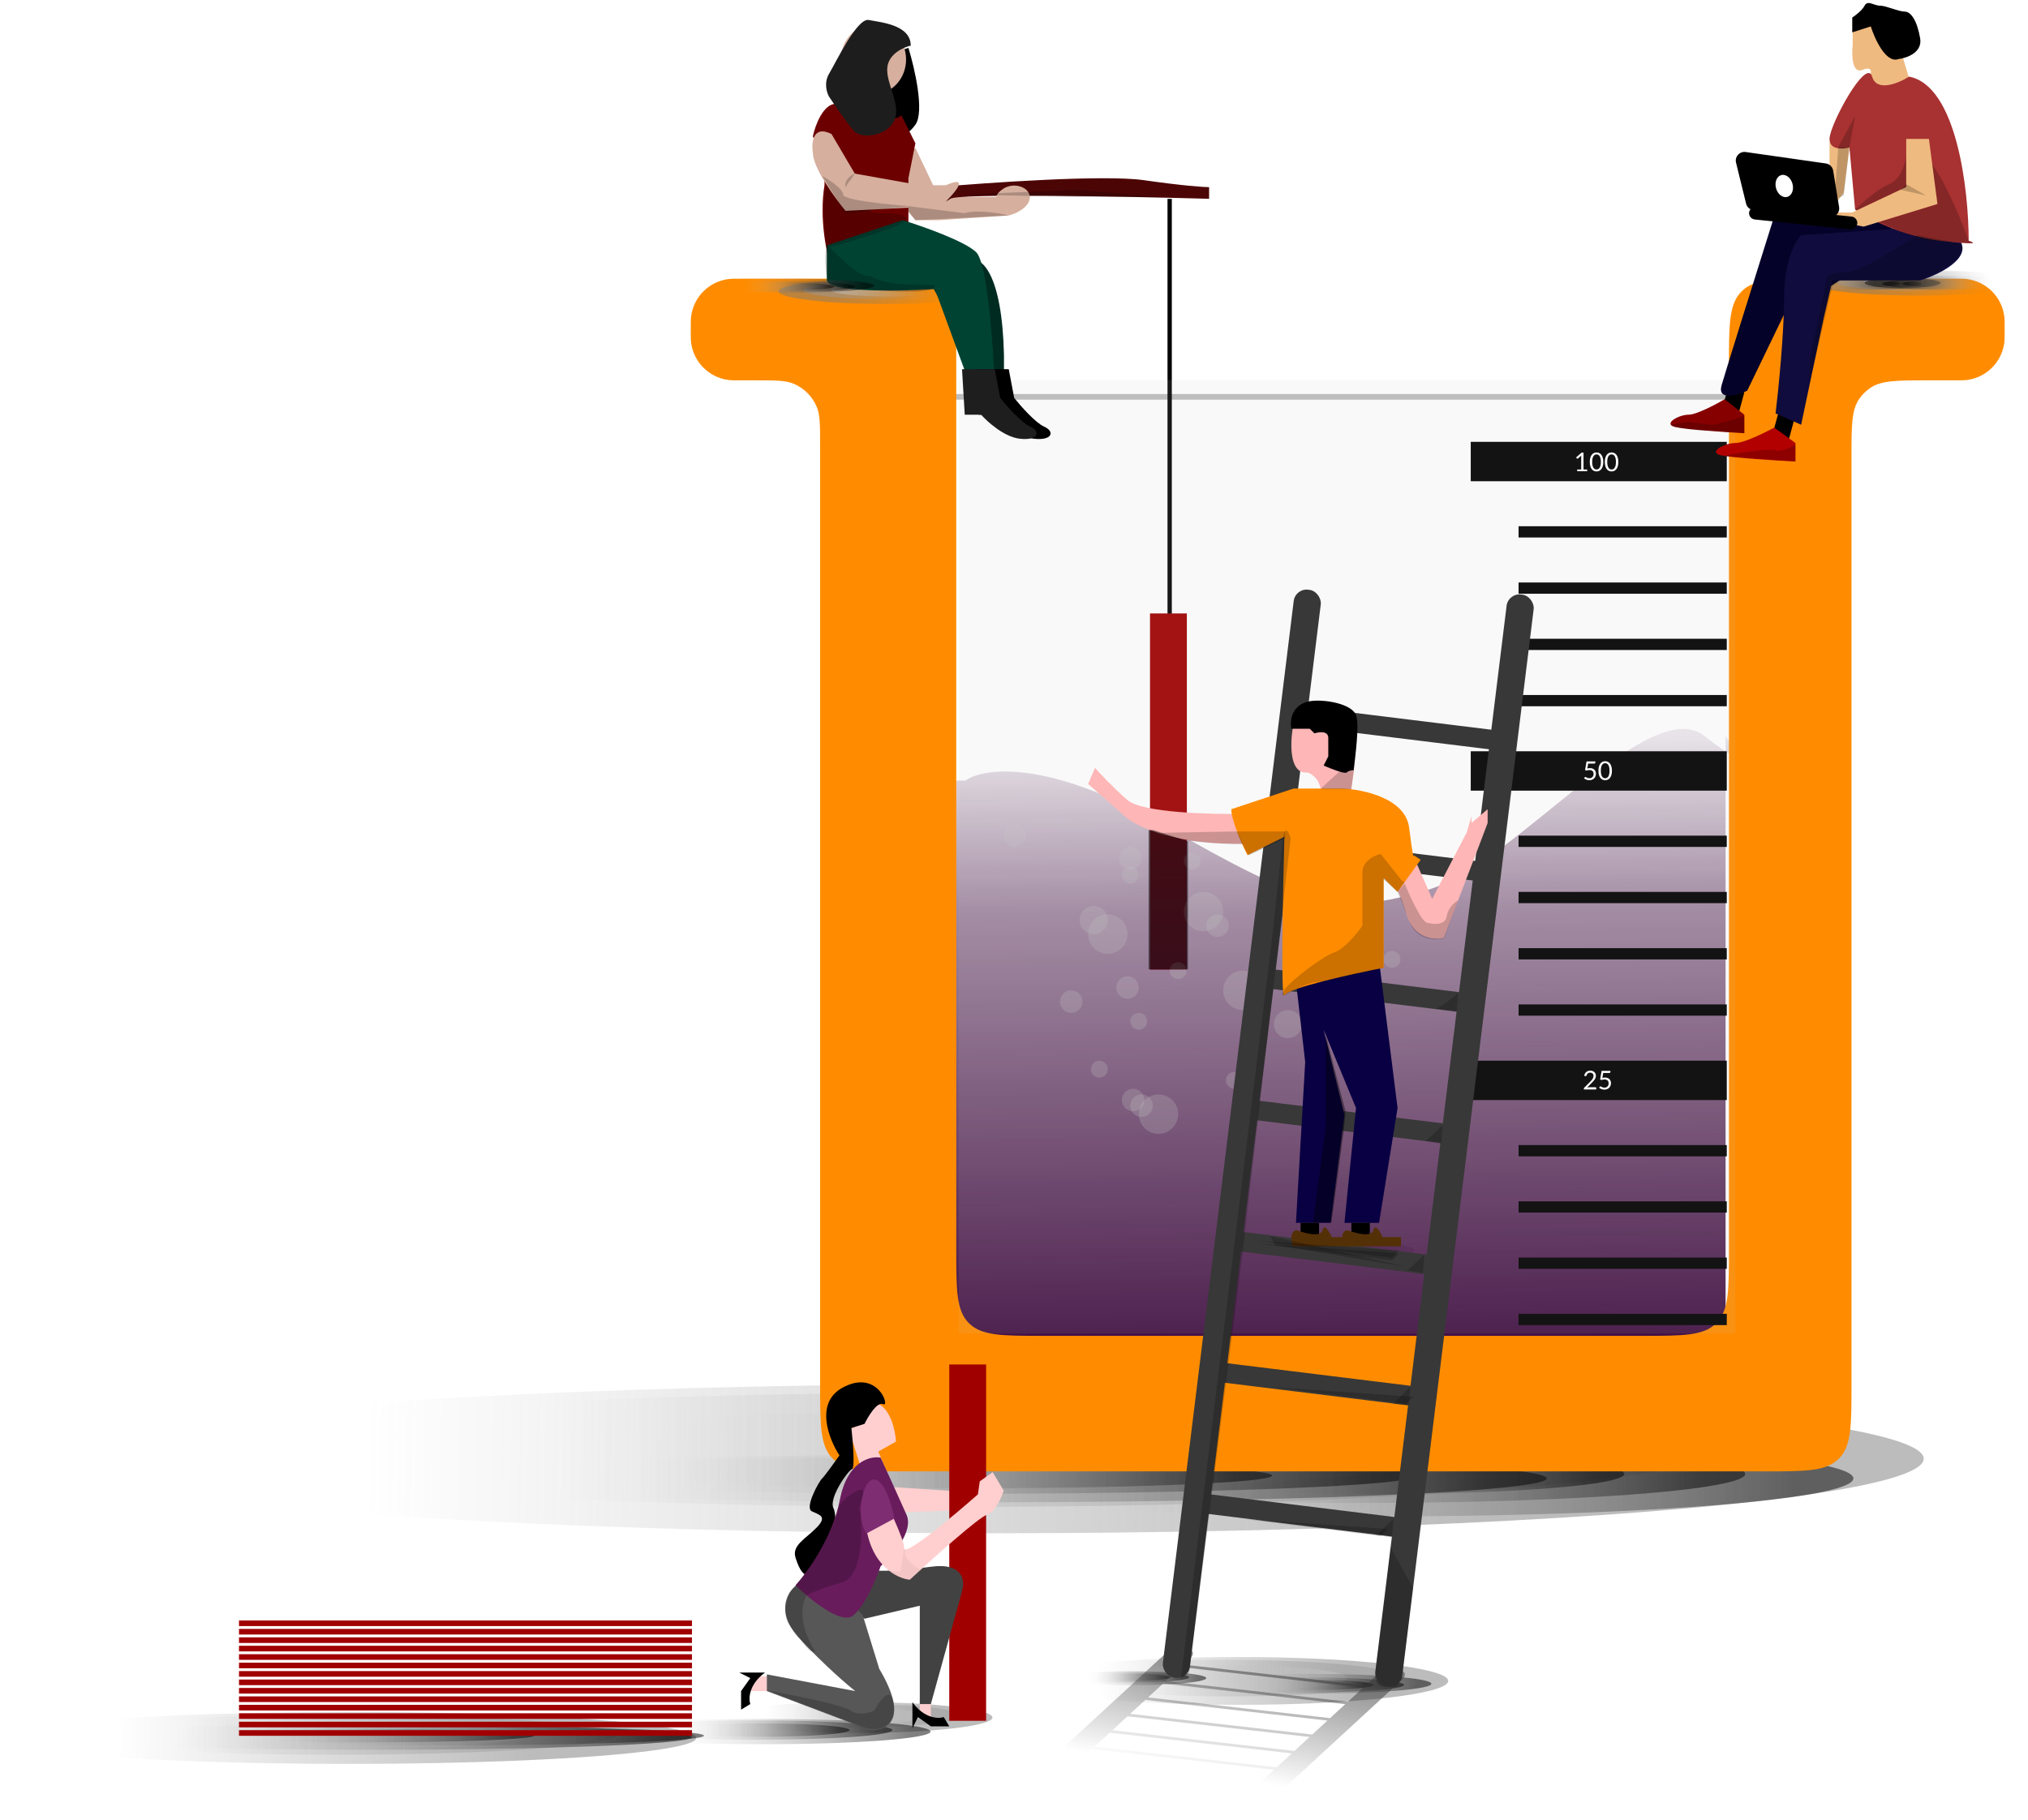 <svg width="938" height="842" viewBox="0 0 938 842" fill="none" xmlns="http://www.w3.org/2000/svg">
<rect width="1" height="97" transform="translate(540 92) scale(2)" fill="#060606"/>
<g filter="url(#filter0_b)">
<ellipse cx="48.474" cy="5.53" rx="48.474" ry="5.53" transform="translate(475.95 766.552) scale(2)" fill="url(#paint0_linear)" fill-opacity="0.5"/>
</g>
<ellipse cx="39.365" cy="4.229" rx="39.365" ry="4.229" transform="translate(490.265 767.853) scale(2)" fill="url(#paint1_linear)" fill-opacity="0.5"/>
<ellipse cx="25.701" cy="2.928" rx="25.701" ry="2.928" transform="translate(520.195 770.455) scale(2)" fill="url(#paint2_linear)" fill-opacity="0.5"/>
<g filter="url(#filter1_b)">
<ellipse cx="19.845" cy="2.277" rx="19.845" ry="2.277" transform="translate(574.851 583.072) scale(2 -2)" fill="url(#paint3_linear)" fill-opacity="0.5"/>
</g>
<ellipse cx="16.116" cy="1.741" rx="16.116" ry="1.741" transform="translate(580.711 582.536) scale(2 -2)" fill="url(#paint4_linear)" fill-opacity="0.5"/>
<ellipse cx="10.522" cy="1.206" rx="10.522" ry="1.206" transform="translate(592.964 581.465) scale(2 -2)" fill="url(#paint5_linear)" fill-opacity="0.5"/>
<g filter="url(#filter2_b)">
<ellipse cx="31.557" cy="3.579" rx="31.557" ry="3.579" transform="translate(332.806 787.372) scale(2)" fill="url(#paint6_linear)" fill-opacity="0.5"/>
</g>
<ellipse cx="25.627" cy="2.736" rx="25.627" ry="2.736" transform="translate(342.125 788.214) scale(2)" fill="url(#paint7_linear)" fill-opacity="0.5"/>
<ellipse cx="16.732" cy="1.895" rx="16.732" ry="1.895" transform="translate(361.609 789.898) scale(2)" fill="url(#paint8_linear)" fill-opacity="0.5"/>
<g filter="url(#filter3_b)">
<ellipse cx="215.693" cy="17.242" rx="215.693" ry="17.242" transform="translate(26.996 640.328) scale(2)" fill="url(#paint9_linear)" fill-opacity="0.5"/>
</g>
<ellipse cx="175.16" cy="13.185" rx="175.16" ry="13.185" transform="translate(90.691 644.385) scale(2)" fill="url(#paint10_linear)" fill-opacity="0.5"/>
<ellipse cx="114.361" cy="9.128" rx="114.361" ry="9.128" transform="translate(223.87 652.499) scale(2)" fill="url(#paint11_linear)" fill-opacity="0.5"/>
<g filter="url(#filter4_b)">
<ellipse cx="109.636" cy="8.784" rx="109.636" ry="8.784" transform="translate(418.693 666.354) scale(2)" fill="url(#paint12_linear)" fill-opacity="0.5"/>
</g>
<ellipse cx="89.033" cy="6.717" rx="89.033" ry="6.717" transform="translate(451.068 668.42) scale(2)" fill="url(#paint13_linear)" fill-opacity="0.5"/>
<ellipse cx="58.129" cy="4.65" rx="58.129" ry="4.65" transform="translate(518.763 672.554) scale(2)" fill="url(#paint14_linear)" fill-opacity="0.5"/>
<g filter="url(#filter5_b)">
<ellipse cx="38.714" cy="2.928" rx="38.714" ry="2.928" transform="translate(275.548 795.18) scale(2)" fill="url(#paint15_linear)" fill-opacity="0.5"/>
</g>
<ellipse cx="31.439" cy="2.239" rx="31.439" ry="2.239" transform="translate(286.98 795.869) scale(2)" fill="url(#paint16_linear)" fill-opacity="0.5"/>
<ellipse cx="20.526" cy="1.55" rx="20.526" ry="1.55" transform="translate(310.884 797.246) scale(2)" fill="url(#paint17_linear)" fill-opacity="0.5"/>
<g filter="url(#filter6_b)">
<ellipse cx="131.433" cy="5.53" rx="131.433" ry="5.53" transform="translate(189.661 672.86) scale(2)" fill="url(#paint18_linear)" fill-opacity="0.5"/>
</g>
<ellipse cx="106.734" cy="4.229" rx="106.734" ry="4.229" transform="translate(228.473 674.161) scale(2)" fill="url(#paint19_linear)" fill-opacity="0.5"/>
<ellipse cx="69.686" cy="2.928" rx="69.686" ry="2.928" transform="translate(309.626 676.764) scale(2)" fill="url(#paint20_linear)" fill-opacity="0.5"/>
<g filter="url(#filter7_b)">
<ellipse cx="17.242" cy="1.627" rx="17.242" ry="1.627" transform="translate(488.964 773.058) scale(2)" fill="url(#paint21_linear)" fill-opacity="0.5"/>
</g>
<ellipse cx="14.002" cy="1.244" rx="14.002" ry="1.244" transform="translate(494.055 773.441) scale(2)" fill="url(#paint22_linear)" fill-opacity="0.5"/>
<ellipse cx="9.142" cy="0.861" rx="9.142" ry="0.861" transform="translate(504.702 774.206) scale(2)" fill="url(#paint23_linear)" fill-opacity="0.5"/>
<g filter="url(#filter8_b)">
<ellipse cx="27.653" cy="2.277" rx="27.653" ry="2.277" transform="translate(551.427 783.468) scale(2 -2)" fill="url(#paint24_linear)" fill-opacity="0.5"/>
</g>
<ellipse cx="22.456" cy="1.741" rx="22.456" ry="1.741" transform="translate(559.593 782.932) scale(2 -2)" fill="url(#paint25_linear)" fill-opacity="0.5"/>
<ellipse cx="14.662" cy="1.206" rx="14.662" ry="1.206" transform="translate(576.667 781.861) scale(2 -2)" fill="url(#paint26_linear)" fill-opacity="0.5"/>
<rect width="8.521" height="82.415" transform="translate(531.907 283.779) scale(2)" fill="#A00000"/>
<rect width="178.931" height="1.301" transform="translate(440.815 182.28) scale(2)" fill="black" fill-opacity="0.26"/>
<path d="M3.406 11.926C7.494 8.967 22.346 6.873 49.053 22.168C82.437 41.288 89.931 43.337 110.37 37.191C130.809 31.045 161.467 -8.56 174.411 1.683C176.504 3.339 178.057 4.465 179.181 5.18V1.683C181.355 4.407 183.616 8.001 179.181 5.18V143.032H0V11.926H3.406Z" transform="translate(439.761 337.244) scale(2)" fill="url(#paint27_linear)"/>
<g filter="url(#filter9_d)">
<path d="M20 29.913H237.402C242.02 29.913 244.33 29.913 246.154 29.165C248.629 28.15 250.594 26.184 251.61 23.709C252.358 21.885 252.358 19.576 252.358 14.957V11.756C252.358 10.125 252.358 9.309 252.453 8.625C253.068 4.194 256.552 0.71 260.984 0.095C261.668 0 262.483 0 264.114 0C265.745 0 266.56 0 267.245 0.095C271.676 0.71 275.16 4.194 275.775 8.625C275.87 9.309 275.87 10.125 275.87 11.756V41.401C275.87 50.829 275.87 55.543 272.941 58.472C270.012 61.401 265.298 61.401 255.87 61.401H252.358H51.349C41.921 61.401 37.207 61.401 34.278 64.33C31.349 67.259 31.349 71.973 31.349 81.401V220.095C31.349 229.523 31.349 234.237 34.278 237.166C37.207 240.095 41.921 240.095 51.349 240.095H255.87C265.298 240.095 270.012 240.095 272.941 243.024C275.87 245.952 275.87 250.667 275.87 260.095V292.102C275.87 293.733 275.87 294.548 275.775 295.232C275.16 299.664 271.676 303.147 267.245 303.763C266.56 303.857 265.745 303.857 264.114 303.857C262.483 303.857 261.668 303.857 260.984 303.763C256.552 303.147 253.068 299.664 252.453 295.232C252.358 294.548 252.358 293.733 252.358 292.102V286.146C252.358 278.921 252.358 275.309 250.579 272.74C249.895 271.753 249.039 270.896 248.052 270.213C245.483 268.434 241.871 268.434 234.646 268.434H20C10.572 268.434 5.858 268.434 2.929 265.505C0 262.576 0 257.862 0 248.434V49.913C0 40.485 0 35.771 2.929 32.842C5.858 29.913 10.572 29.913 20 29.913Z" transform="translate(318.491 680.668) scale(2) rotate(-90)" fill="#FF8C00"/>
</g>
<rect width="48.149" height="2.603" transform="translate(702.379 529.72) scale(2)" fill="black"/>
<rect width="48.149" height="2.603" transform="translate(702.379 555.745) scale(2)" fill="black"/>
<rect width="48.149" height="2.603" transform="translate(702.379 581.771) scale(2)" fill="black"/>
<rect width="48.149" height="2.603" transform="translate(702.379 607.796) scale(2)" fill="black"/>
<rect width="48.149" height="2.603" transform="translate(702.379 243.44) scale(2)" fill="black"/>
<rect width="48.149" height="2.603" transform="translate(702.379 269.465) scale(2)" fill="black"/>
<rect width="48.149" height="2.603" transform="translate(702.379 295.491) scale(2)" fill="black"/>
<rect width="48.149" height="2.603" transform="translate(702.379 321.516) scale(2)" fill="black"/>
<rect width="48.149" height="2.603" transform="translate(702.379 386.58) scale(2)" fill="black"/>
<rect width="48.149" height="2.603" transform="translate(702.379 412.605) scale(2)" fill="black"/>
<rect width="48.149" height="2.603" transform="translate(702.379 438.631) scale(2)" fill="black"/>
<g filter="url(#filter10_b)">
<ellipse cx="25.05" cy="2.928" rx="25.05" ry="2.928" transform="translate(460.334 128.928) scale(-2 2)" fill="url(#paint28_linear)" fill-opacity="0.5"/>
</g>
<ellipse cx="20.343" cy="2.239" rx="20.343" ry="2.239" transform="translate(452.937 129.617) scale(-2 2)" fill="url(#paint29_linear)" fill-opacity="0.5"/>
<ellipse cx="13.282" cy="1.55" rx="13.282" ry="1.55" transform="translate(437.47 130.995) scale(-2 2)" fill="url(#paint30_linear)" fill-opacity="0.5"/>
<rect width="48.149" height="2.603" transform="translate(702.379 464.656) scale(2)" fill="black"/>
<rect width="59.21" height="9.109" transform="translate(680.257 347.542) scale(2)" fill="black"/>
<rect width="59.21" height="9.109" transform="translate(680.257 204.402) scale(2)" fill="black"/>
<rect width="59.21" height="9.109" transform="translate(680.257 490.682) scale(2)" fill="black"/>
<ellipse cx="4.555" cy="4.554" rx="4.555" ry="4.554" transform="translate(526.702 506.297) scale(2)" fill="#C4C4C4" fill-opacity="0.25"/>
<ellipse cx="2.603" cy="2.603" rx="2.603" ry="2.603" transform="translate(490.265 458.15) scale(2)" fill="#C4C4C4" fill-opacity="0.25"/>
<ellipse cx="2.603" cy="2.603" rx="2.603" ry="2.603" transform="translate(516.291 451.644) scale(2)" fill="#C4C4C4" fill-opacity="0.25"/>
<ellipse cx="2.603" cy="2.603" rx="2.603" ry="2.603" transform="translate(518.894 503.694) scale(2)" fill="#C4C4C4" fill-opacity="0.25"/>
<ellipse cx="2.603" cy="2.603" rx="2.603" ry="2.603" transform="translate(522.798 506.297) scale(2)" fill="#C4C4C4" fill-opacity="0.25"/>
<ellipse cx="2.603" cy="2.603" rx="2.603" ry="2.603" transform="translate(557.933 423.016) scale(2)" fill="#C4C4C4" fill-opacity="0.25"/>
<ellipse cx="2.603" cy="2.603" rx="2.603" ry="2.603" transform="translate(464.239 381.375) scale(2)" fill="#C4C4C4" fill-opacity="0.25"/>
<ellipse cx="2.603" cy="2.603" rx="2.603" ry="2.603" transform="translate(517.593 391.785) scale(2)" fill="#C4C4C4" fill-opacity="0.25"/>
<ellipse cx="4.555" cy="4.554" rx="4.555" ry="4.554" transform="translate(565.741 449.041) scale(2)" fill="#C4C4C4" fill-opacity="0.25"/>
<ellipse cx="4.555" cy="4.554" rx="4.555" ry="4.554" transform="translate(547.523 412.605) scale(2)" fill="#C4C4C4" fill-opacity="0.25"/>
<ellipse cx="4.555" cy="4.554" rx="4.555" ry="4.554" transform="translate(503.278 423.016) scale(2)" fill="#C4C4C4" fill-opacity="0.25"/>
<ellipse cx="1.952" cy="1.952" rx="1.952" ry="1.952" transform="translate(639.917 439.932) scale(2)" fill="#C4C4C4" fill-opacity="0.25"/>
<ellipse cx="1.952" cy="1.952" rx="1.952" ry="1.952" transform="translate(595.671 443.836) scale(2)" fill="#C4C4C4" fill-opacity="0.25"/>
<ellipse cx="1.952" cy="1.952" rx="1.952" ry="1.952" transform="translate(504.579 490.682) scale(2)" fill="#C4C4C4" fill-opacity="0.25"/>
<ellipse cx="1.952" cy="1.952" rx="1.952" ry="1.952" transform="translate(547.523 394.388) scale(2)" fill="#C4C4C4" fill-opacity="0.25"/>
<ellipse cx="1.952" cy="1.952" rx="1.952" ry="1.952" transform="translate(591.768 415.208) scale(2)" fill="#C4C4C4" fill-opacity="0.25"/>
<ellipse cx="1.952" cy="1.952" rx="1.952" ry="1.952" transform="translate(567.042 495.887) scale(2)" fill="#C4C4C4" fill-opacity="0.25"/>
<ellipse cx="1.952" cy="1.952" rx="1.952" ry="1.952" transform="translate(522.798 468.56) scale(2)" fill="#C4C4C4" fill-opacity="0.25"/>
<ellipse cx="1.952" cy="1.952" rx="1.952" ry="1.952" transform="translate(541.016 445.137) scale(2)" fill="#C4C4C4" fill-opacity="0.25"/>
<ellipse cx="1.952" cy="1.952" rx="1.952" ry="1.952" transform="translate(518.894 400.894) scale(2)" fill="#C4C4C4" fill-opacity="0.25"/>
<ellipse cx="3.253" cy="3.253" rx="3.253" ry="3.253" transform="translate(499.374 432.125) scale(2 -2)" fill="#C4C4C4" fill-opacity="0.25"/>
<ellipse cx="3.253" cy="3.253" rx="3.253" ry="3.253" transform="translate(589.165 480.272) scale(2 -2)" fill="#C4C4C4" fill-opacity="0.25"/>
<rect width="179.582" height="220.566" transform="translate(443.417 175.774) scale(2)" fill="#C4C4C4" fill-opacity="0.1"/>
<path d="M3.054 5.592V6H0.75V5.592H1.671V2.661C1.671 2.573 1.674 2.484 1.68 2.394L0.915 3.051C0.889 3.073 0.863 3.087 0.837 3.093C0.811 3.097 0.787 3.097 0.765 3.093C0.743 3.089 0.722 3.081 0.702 3.069C0.684 3.057 0.67 3.044 0.66 3.03L0.492 2.799L1.773 1.692H2.208V5.592H3.054ZM6.78 3.852C6.78 4.228 6.739 4.554 6.657 4.83C6.577 5.104 6.467 5.331 6.327 5.511C6.187 5.691 6.021 5.825 5.829 5.913C5.639 6.001 5.435 6.045 5.217 6.045C4.997 6.045 4.792 6.001 4.602 5.913C4.414 5.825 4.25 5.691 4.11 5.511C3.97 5.331 3.86 5.104 3.78 4.83C3.7 4.554 3.66 4.228 3.66 3.852C3.66 3.476 3.7 3.15 3.78 2.874C3.86 2.598 3.97 2.37 4.11 2.19C4.25 2.008 4.414 1.873 4.602 1.785C4.792 1.697 4.997 1.653 5.217 1.653C5.435 1.653 5.639 1.697 5.829 1.785C6.021 1.873 6.187 2.008 6.327 2.19C6.467 2.37 6.577 2.598 6.657 2.874C6.739 3.15 6.78 3.476 6.78 3.852ZM6.225 3.852C6.225 3.524 6.197 3.249 6.141 3.027C6.087 2.803 6.013 2.623 5.919 2.487C5.827 2.351 5.72 2.254 5.598 2.196C5.476 2.136 5.349 2.106 5.217 2.106C5.085 2.106 4.958 2.136 4.836 2.196C4.714 2.254 4.607 2.351 4.515 2.487C4.423 2.623 4.349 2.803 4.293 3.027C4.239 3.249 4.212 3.524 4.212 3.852C4.212 4.18 4.239 4.455 4.293 4.677C4.349 4.899 4.423 5.078 4.515 5.214C4.607 5.35 4.714 5.448 4.836 5.508C4.958 5.566 5.085 5.595 5.217 5.595C5.349 5.595 5.476 5.566 5.598 5.508C5.72 5.448 5.827 5.35 5.919 5.214C6.013 5.078 6.087 4.899 6.141 4.677C6.197 4.455 6.225 4.18 6.225 3.852ZM10.261 3.852C10.261 4.228 10.22 4.554 10.138 4.83C10.058 5.104 9.948 5.331 9.808 5.511C9.668 5.691 9.502 5.825 9.31 5.913C9.12 6.001 8.916 6.045 8.698 6.045C8.478 6.045 8.273 6.001 8.083 5.913C7.895 5.825 7.731 5.691 7.591 5.511C7.451 5.331 7.341 5.104 7.261 4.83C7.181 4.554 7.141 4.228 7.141 3.852C7.141 3.476 7.181 3.15 7.261 2.874C7.341 2.598 7.451 2.37 7.591 2.19C7.731 2.008 7.895 1.873 8.083 1.785C8.273 1.697 8.478 1.653 8.698 1.653C8.916 1.653 9.12 1.697 9.31 1.785C9.502 1.873 9.668 2.008 9.808 2.19C9.948 2.37 10.058 2.598 10.138 2.874C10.22 3.15 10.261 3.476 10.261 3.852ZM9.706 3.852C9.706 3.524 9.678 3.249 9.622 3.027C9.568 2.803 9.494 2.623 9.4 2.487C9.308 2.351 9.201 2.254 9.079 2.196C8.957 2.136 8.83 2.106 8.698 2.106C8.566 2.106 8.439 2.136 8.317 2.196C8.195 2.254 8.088 2.351 7.996 2.487C7.904 2.623 7.83 2.803 7.774 3.027C7.72 3.249 7.693 3.524 7.693 3.852C7.693 4.18 7.72 4.455 7.774 4.677C7.83 4.899 7.904 5.078 7.996 5.214C8.088 5.35 8.195 5.448 8.317 5.508C8.439 5.566 8.566 5.595 8.698 5.595C8.83 5.595 8.957 5.566 9.079 5.508C9.201 5.448 9.308 5.35 9.4 5.214C9.494 5.078 9.568 4.899 9.622 4.677C9.678 4.455 9.706 4.18 9.706 3.852Z" transform="translate(728 206) scale(2)" fill="white"/>
<path d="M1.086 3.324C1.31 3.276 1.516 3.252 1.704 3.252C1.928 3.252 2.126 3.285 2.298 3.351C2.47 3.417 2.613 3.508 2.727 3.624C2.843 3.74 2.93 3.877 2.988 4.035C3.048 4.193 3.078 4.365 3.078 4.551C3.078 4.779 3.038 4.985 2.958 5.169C2.88 5.353 2.771 5.511 2.631 5.643C2.493 5.773 2.33 5.873 2.142 5.943C1.954 6.013 1.751 6.048 1.533 6.048C1.407 6.048 1.286 6.035 1.17 6.009C1.054 5.985 0.945 5.952 0.843 5.91C0.743 5.868 0.65 5.82 0.564 5.766C0.478 5.712 0.402 5.655 0.336 5.595L0.501 5.367C0.537 5.315 0.584 5.289 0.642 5.289C0.682 5.289 0.727 5.305 0.777 5.337C0.827 5.367 0.888 5.401 0.96 5.439C1.032 5.477 1.116 5.512 1.212 5.544C1.31 5.574 1.426 5.589 1.56 5.589C1.71 5.589 1.845 5.565 1.965 5.517C2.085 5.469 2.188 5.401 2.274 5.313C2.36 5.223 2.426 5.116 2.472 4.992C2.518 4.868 2.541 4.729 2.541 4.575C2.541 4.441 2.521 4.32 2.481 4.212C2.443 4.104 2.384 4.012 2.304 3.936C2.226 3.86 2.128 3.801 2.01 3.759C1.892 3.717 1.754 3.696 1.596 3.696C1.488 3.696 1.375 3.705 1.257 3.723C1.141 3.741 1.022 3.77 0.9 3.81L0.564 3.711L0.909 1.701H2.946V1.935C2.946 2.011 2.922 2.074 2.874 2.124C2.828 2.172 2.748 2.196 2.634 2.196H1.284L1.086 3.324ZM6.78 3.852C6.78 4.228 6.739 4.554 6.657 4.83C6.577 5.104 6.467 5.331 6.327 5.511C6.187 5.691 6.021 5.825 5.829 5.913C5.639 6.001 5.435 6.045 5.217 6.045C4.997 6.045 4.792 6.001 4.602 5.913C4.414 5.825 4.25 5.691 4.11 5.511C3.97 5.331 3.86 5.104 3.78 4.83C3.7 4.554 3.66 4.228 3.66 3.852C3.66 3.476 3.7 3.15 3.78 2.874C3.86 2.598 3.97 2.37 4.11 2.19C4.25 2.008 4.414 1.873 4.602 1.785C4.792 1.697 4.997 1.653 5.217 1.653C5.435 1.653 5.639 1.697 5.829 1.785C6.021 1.873 6.187 2.008 6.327 2.19C6.467 2.37 6.577 2.598 6.657 2.874C6.739 3.15 6.78 3.476 6.78 3.852ZM6.225 3.852C6.225 3.524 6.197 3.249 6.141 3.027C6.087 2.803 6.013 2.623 5.919 2.487C5.827 2.351 5.72 2.254 5.598 2.196C5.476 2.136 5.349 2.106 5.217 2.106C5.085 2.106 4.958 2.136 4.836 2.196C4.714 2.254 4.607 2.351 4.515 2.487C4.423 2.623 4.349 2.803 4.293 3.027C4.239 3.249 4.212 3.524 4.212 3.852C4.212 4.18 4.239 4.455 4.293 4.677C4.349 4.899 4.423 5.078 4.515 5.214C4.607 5.35 4.714 5.448 4.836 5.508C4.958 5.566 5.085 5.595 5.217 5.595C5.349 5.595 5.476 5.566 5.598 5.508C5.72 5.448 5.827 5.35 5.919 5.214C6.013 5.078 6.087 4.899 6.141 4.677C6.197 4.455 6.225 4.18 6.225 3.852Z" transform="translate(732 348.843) scale(2)" fill="white"/>
<path d="M2.961 5.493C3.019 5.493 3.065 5.51 3.099 5.544C3.133 5.578 3.15 5.622 3.15 5.676V6H0.282V5.817C0.282 5.779 0.29 5.74 0.306 5.7C0.322 5.66 0.347 5.623 0.381 5.589L1.758 4.206C1.872 4.09 1.976 3.979 2.07 3.873C2.164 3.765 2.244 3.657 2.31 3.549C2.376 3.441 2.427 3.332 2.463 3.222C2.499 3.11 2.517 2.991 2.517 2.865C2.517 2.739 2.497 2.629 2.457 2.535C2.417 2.439 2.362 2.36 2.292 2.298C2.224 2.236 2.143 2.19 2.049 2.16C1.955 2.128 1.854 2.112 1.746 2.112C1.636 2.112 1.535 2.128 1.443 2.16C1.351 2.192 1.269 2.237 1.197 2.295C1.127 2.351 1.068 2.418 1.02 2.496C0.972 2.574 0.938 2.66 0.918 2.754C0.894 2.824 0.861 2.871 0.819 2.895C0.779 2.917 0.722 2.923 0.648 2.913L0.369 2.865C0.397 2.669 0.451 2.496 0.531 2.346C0.613 2.194 0.715 2.067 0.837 1.965C0.961 1.863 1.102 1.786 1.26 1.734C1.418 1.68 1.589 1.653 1.773 1.653C1.955 1.653 2.125 1.68 2.283 1.734C2.441 1.788 2.578 1.867 2.694 1.971C2.81 2.073 2.901 2.198 2.967 2.346C3.033 2.494 3.066 2.662 3.066 2.85C3.066 3.01 3.042 3.159 2.994 3.297C2.946 3.433 2.881 3.563 2.799 3.687C2.717 3.811 2.622 3.932 2.514 4.05C2.408 4.168 2.295 4.287 2.175 4.407L1.041 5.565C1.121 5.543 1.202 5.526 1.284 5.514C1.366 5.5 1.445 5.493 1.521 5.493H2.961ZM4.566 3.324C4.79 3.276 4.996 3.252 5.184 3.252C5.408 3.252 5.606 3.285 5.778 3.351C5.95 3.417 6.093 3.508 6.207 3.624C6.323 3.74 6.41 3.877 6.468 4.035C6.528 4.193 6.558 4.365 6.558 4.551C6.558 4.779 6.518 4.985 6.438 5.169C6.36 5.353 6.251 5.511 6.111 5.643C5.973 5.773 5.81 5.873 5.622 5.943C5.434 6.013 5.231 6.048 5.013 6.048C4.887 6.048 4.766 6.035 4.65 6.009C4.534 5.985 4.425 5.952 4.323 5.91C4.223 5.868 4.13 5.82 4.044 5.766C3.958 5.712 3.882 5.655 3.816 5.595L3.981 5.367C4.017 5.315 4.064 5.289 4.122 5.289C4.162 5.289 4.207 5.305 4.257 5.337C4.307 5.367 4.368 5.401 4.44 5.439C4.512 5.477 4.596 5.512 4.692 5.544C4.79 5.574 4.906 5.589 5.04 5.589C5.19 5.589 5.325 5.565 5.445 5.517C5.565 5.469 5.668 5.401 5.754 5.313C5.84 5.223 5.906 5.116 5.952 4.992C5.998 4.868 6.021 4.729 6.021 4.575C6.021 4.441 6.001 4.32 5.961 4.212C5.923 4.104 5.864 4.012 5.784 3.936C5.706 3.86 5.608 3.801 5.49 3.759C5.372 3.717 5.234 3.696 5.076 3.696C4.968 3.696 4.855 3.705 4.737 3.723C4.621 3.741 4.502 3.77 4.38 3.81L4.044 3.711L4.389 1.701H6.426V1.935C6.426 2.011 6.402 2.074 6.354 2.124C6.308 2.172 6.228 2.196 6.114 2.196H4.764L4.566 3.324Z" transform="translate(732 491.983) scale(2)" fill="white"/>
<rect width="6.307" height="254.399" rx="3" transform="translate(697.571 274.287) scale(2) rotate(7.022)" fill="#383838"/>
<rect width="6.307" height="253.533" rx="3" transform="translate(599.105 272.068) scale(2) rotate(7.022)" fill="#383838"/>
<rect width="48.999" height="4.554" rx="2.277" transform="translate(597.327 326.184) scale(2) rotate(7.022)" fill="#383838"/>
<rect width="48.999" height="4.554" rx="2.277" transform="translate(589.85 386.885) scale(2) rotate(7.022)" fill="#383838"/>
<rect width="48.999" height="4.554" rx="2.277" transform="translate(582.373 447.586) scale(2) rotate(7.022)" fill="#383838"/>
<rect width="48.999" height="4.554" rx="2.277" transform="translate(574.895 508.288) scale(2) rotate(7.022)" fill="#383838"/>
<rect width="48.999" height="4.554" rx="2.277" transform="translate(567.418 568.989) scale(2) rotate(7.022)" fill="#383838"/>
<rect width="48.999" height="4.554" rx="2.277" transform="translate(559.941 629.69) scale(2) rotate(7.022)" fill="#383838"/>
<rect width="48.999" height="4.554" rx="2.277" transform="translate(552.464 690.391) scale(2) rotate(7.022)" fill="#383838"/>
<path fill-rule="evenodd" clip-rule="evenodd" d="M32.602 0.001C30.945 -0.027 28.706 0.95 27.601 2.185L0.607 32.329C-0.499 33.563 -0.052 34.586 1.605 34.614L1.865 34.619C3.522 34.647 5.761 33.669 6.866 32.435L9.576 29.409L51.948 30.126L49.734 32.599C48.628 33.834 49.075 34.857 50.732 34.885L50.992 34.89C52.649 34.918 54.888 33.94 55.993 32.706L83.093 2.443C84.198 1.209 83.751 0.186 82.094 0.158L81.834 0.153C80.178 0.125 77.939 1.103 76.833 2.337L74.937 4.455L32.565 3.737L33.86 2.291C34.965 1.056 34.519 0.033 32.862 0.005L32.602 0.001ZM32.008 4.359L28.826 7.912L71.198 8.63L74.38 5.077L32.008 4.359ZM28.269 8.534L25.087 12.087L67.46 12.805L70.641 9.252L28.269 8.534ZM24.531 12.709L21.349 16.262L63.721 16.98L66.903 13.427L24.531 12.709ZM20.792 16.884L17.61 20.437L59.982 21.155L63.164 17.602L20.792 16.884ZM17.053 21.059L13.872 24.612L56.244 25.33L59.425 21.777L17.053 21.059ZM13.315 25.234L10.133 28.787L52.505 29.505L55.687 25.951L13.315 25.234Z" transform="translate(483.363 756.368) scale(2) rotate(5.513)" fill="url(#paint31_linear)"/>
<path d="M13.823 1.619C15.959 2.895 14.713 14.553 13.823 20.223H6.88C6.453 17.246 4.566 16.148 3.676 15.97C-1.665 16.502 -0.063 4.277 1.539 1.619C3.142 -1.039 11.152 0.024 13.823 1.619Z" transform="translate(597.274 325.448) scale(2)" fill="#FEB6B6"/>
<path d="M4.374 6.511H0.101C-0.433 3.322 1.169 0.664 4.374 0.133C7.578 -0.399 13.987 0.664 15.055 3.322C15.91 5.448 14.877 12.89 14.521 16.079C14.165 16.079 13.346 16.186 12.919 16.611C12.492 17.036 9.18 15.725 7.578 15.016L8.646 12.89V8.638C8.646 6.937 6.51 7.22 5.442 7.574L4.374 6.511Z" transform="translate(597.071 324.119) scale(2)" fill="black"/>
<path d="M9.079 7.442C12.497 10.418 28.662 10.808 36.316 10.631V17.541C20.935 17.966 11.749 13.82 9.079 11.694L0 3.721L1.602 0C2.67 1.24 5.661 4.465 9.079 7.442Z" transform="translate(503.278 355.214) scale(2)" fill="#FEB6B6"/>
<path d="M9.079 20.73L5.341 12.226L0 17.009C0.356 17.187 1.495 18.923 3.204 24.451C4.913 29.979 9.613 30.298 11.749 29.767L20.294 7.442L21.897 3.189V0L18.158 3.189V1.595L17.09 5.315L9.079 20.73Z" transform="translate(644.271 374.35) scale(2)" fill="#FEB6B6"/>
<path d="M19.226 0L0 4.784L2.136 23.388L0 60.596H8.011L11.215 35.613L6.409 15.946L13.886 34.019L11.215 60.596H19.226L23.499 34.019L19.226 0Z" transform="translate(599.41 444.513) scale(2)" fill="#090043"/>
<path d="M14.42 0L0 4.784C0 7.335 2.492 12.934 3.738 15.415L12.284 11.162C11.928 24.097 11.429 49.54 12.284 47.839C13.138 46.138 27.95 42.878 35.248 41.46V20.73L38.453 23.919L43.793 16.478L42.191 15.415C42.191 16.123 41.978 15.84 41.123 9.036C40.269 2.232 30.442 0.177 25.635 0H14.42Z" transform="translate(569.502 364.782) scale(2)" fill="#FF8C00"/>
<rect width="4.273" height="3.189" transform="translate(601.546 565.705) scale(2)" fill="black"/>
<rect width="4.273" height="3.189" transform="translate(625.045 565.705) scale(2)" fill="black"/>
<path d="M7.213 0.646C6.786 2.347 3.118 1.355 1.338 0.646C-0.371 0.646 -0.086 3.127 0.27 4.367H13.622V2.241H9.349C8.815 1.001 7.64 -1.055 7.213 0.646Z" transform="translate(597.274 567.832) scale(2)" fill="#543007"/>
<path d="M7.213 0.646C6.786 2.347 3.118 1.355 1.338 0.646C-0.371 0.646 -0.086 3.127 0.27 4.367H13.622V2.241H9.349C8.815 1.001 7.64 -1.055 7.213 0.646Z" transform="translate(620.773 567.832) scale(2)" fill="#543007"/>
<g filter="url(#filter11_b)">
<ellipse cx="80.5" cy="6" rx="80.5" ry="6" transform="translate(0 792) scale(2)" fill="url(#paint32_linear)" fill-opacity="0.5"/>
</g>
<ellipse cx="65.373" cy="4.588" rx="65.373" ry="4.588" transform="translate(23.772 793.412) scale(2)" fill="url(#paint33_linear)" fill-opacity="0.5"/>
<ellipse cx="42.681" cy="3.176" rx="42.681" ry="3.176" transform="translate(73.477 796.235) scale(2)" fill="url(#paint34_linear)" fill-opacity="0.5"/>
<g filter="url(#filter12_b)">
<ellipse cx="75.476" cy="2.928" rx="75.476" ry="2.928" transform="translate(18.149 797.782) scale(2)" fill="url(#paint35_linear)" fill-opacity="0.5"/>
</g>
<ellipse cx="61.293" cy="2.239" rx="61.293" ry="2.239" transform="translate(80.437 798.471) scale(2)" fill="url(#paint36_linear)" fill-opacity="0.5"/>
<ellipse cx="40.018" cy="1.55" rx="40.018" ry="1.55" transform="translate(87.04 799.849) scale(2)" fill="url(#paint37_linear)" fill-opacity="0.5"/>
<rect width="1.301" height="104.756" transform="translate(110.542 802.987) scale(2) rotate(-90)" fill="#A00000"/>
<rect width="1.301" height="104.756" transform="translate(110.542 799.083) scale(2) rotate(-90)" fill="#A00000"/>
<rect width="1.301" height="104.756" transform="translate(110.542 795.18) scale(2) rotate(-90)" fill="#A00000"/>
<rect width="1.301" height="104.756" transform="translate(110.542 791.276) scale(2) rotate(-90)" fill="#A00000"/>
<rect width="1.301" height="104.756" transform="translate(110.542 787.372) scale(2) rotate(-90)" fill="#A00000"/>
<rect width="1.301" height="104.756" transform="translate(110.542 783.468) scale(2) rotate(-90)" fill="#A00000"/>
<rect width="1.301" height="104.756" transform="translate(110.542 779.564) scale(2) rotate(-90)" fill="#A00000"/>
<rect width="1.301" height="104.756" transform="translate(110.542 775.661) scale(2) rotate(-90)" fill="#A00000"/>
<rect width="1.301" height="104.756" transform="translate(110.542 771.757) scale(2) rotate(-90)" fill="#A00000"/>
<rect width="1.301" height="104.756" transform="translate(110.542 767.853) scale(2) rotate(-90)" fill="#A00000"/>
<rect width="1.301" height="104.756" transform="translate(110.542 763.949) scale(2) rotate(-90)" fill="#A00000"/>
<rect width="1.301" height="104.756" transform="translate(110.542 760.045) scale(2) rotate(-90)" fill="#A00000"/>
<rect width="1.301" height="104.756" transform="translate(110.542 756.141) scale(2) rotate(-90)" fill="#A00000"/>
<rect width="1.301" height="104.756" transform="translate(110.542 752.238) scale(2) rotate(-90)" fill="#A00000"/>
<path d="M22.781 0L27.661 6.181L28.312 6.506L26.685 8.784L23.432 5.856V26.351C19.419 27.327 10.744 29.344 8.141 29.604C5.539 29.864 1.852 31.881 0.334 32.857L0.008 32.532C-0.317 30.905 9.117 23.748 12.045 22.772C14.388 21.991 17.359 18.326 18.552 16.591V4.229C18.552 1.627 21.372 0.325 22.781 0Z" transform="translate(593.052 395.038) scale(2)" fill="black" fill-opacity="0.2"/>
<path d="M11.061 0H0C0 0.781 1.735 4.012 2.603 5.53L11.061 1.627V0Z" transform="translate(572.248 384.628) scale(2)" fill="black" fill-opacity="0.2"/>
<path d="M15.179 1.002L0 0V6.009L16.191 5.342L15.179 1.002Z" transform="translate(411.791 687.879) scale(2)" fill="#FFCFCF"/>
<rect width="8.521" height="82.415" transform="translate(439.06 631.219) scale(2)" fill="#A00000"/>
<path d="M5.539 10.609L4.687 17.477L0 12.755L1.278 6.746L2.13 2.882H5.539C6.675 1.165 9.374 -1.582 11.078 1.165C12.782 3.913 11.22 8.606 10.226 10.609H5.539Z" transform="translate(386.159 658.503) scale(2) rotate(-29.533)" fill="#FFCFCF"/>
<rect width="2.556" height="3.434" transform="translate(425.425 787.464) scale(2)" fill="#FFCFCF"/>
<rect width="3.434" height="5.113" transform="translate(347.028 782.313) scale(2) rotate(-90)" fill="#FFCFCF"/>
<path d="M24.583 9.734H21.396C20.789 12.765 19.393 18.825 18.665 18.825C17.754 18.825 11.381 23.587 11.836 26.184C12.2 28.262 8.649 36.861 6.829 40.902C5.918 40.613 3.733 39.949 2.276 39.603C0.455 39.17 0 37.439 0 34.408C0 31.378 3.642 30.945 6.829 29.214C10.015 27.482 8.194 26.617 6.829 25.318C5.463 24.019 10.47 19.258 11.381 18.825C12.109 18.479 15.326 16.083 16.844 14.929C15.63 10.6 15.023 1.596 22.307 0.211C31.411 -1.52 31.411 8.003 30.046 6.704C28.953 5.665 25.948 8.292 24.583 9.734Z" transform="translate(347.12 655.009) scale(2) rotate(-17.619)" fill="black"/>
<path d="M0 6.009V0C2.727 3.777 5.965 3.863 7.243 3.434L8.521 5.58H4.261L1.278 3.434L0 6.009Z" transform="translate(422.017 787.464) scale(2)" fill="black"/>
<path d="M0 5.965V0C2.747 3.749 6.009 3.835 7.297 3.409L8.585 5.539H4.292L1.288 3.409L0 5.965Z" transform="translate(353.845 773.728) scale(2) rotate(90)" fill="black"/>
<path d="M15.057 9.17L2.275 12.175C-2.838 8.741 1.849 3.304 4.831 1.015C5.968 1.158 10.115 1.186 17.614 0.156C25.113 -0.874 25.567 3.447 24.857 5.736L17.614 31.92H15.057V9.17Z" transform="translate(395.311 724.482) scale(2)" fill="#434242"/>
<path d="M7.669 12.516C1.875 6.335 4.687 1.642 6.817 0.068C7.499 -0.553 16.191 3.243 20.451 5.219L22.156 6.936L25.991 19.384C33.148 31.403 27.553 33.835 23.86 33.549L0 24.535V20.672L20.451 24.535C18.605 23.104 13.464 18.697 7.669 12.516Z" transform="translate(354.697 733.244) scale(2)" fill="#585757"/>
<path d="M10.271 9.766C11.983 0.955 17.261 -0.367 19.686 0.074C20.97 2.864 23.965 9.414 25.677 13.291C27.389 17.168 22.396 22.837 19.686 25.186C18.687 28.123 16.005 34.526 13.266 36.641C10.527 38.756 3.281 32.823 0 29.592C2.71 26.655 8.559 18.578 10.271 9.766Z" transform="translate(367.941 674.161) scale(2)" fill="#681C5C"/>
<path d="M9.181 17.599C9.181 15.539 5.204 7.297 3.216 3.434C1.796 2.003 -0.789 1.631 0.233 11.59C1.256 21.548 7.477 24.61 10.459 24.896C15.714 20.031 26.65 10.216 28.354 9.873C30.058 9.529 31.621 6.009 32.189 4.292L29.632 0L26.65 2.146L26.224 5.151C20.543 10.159 9.181 19.659 9.181 17.599Z" transform="translate(399.861 681.011) scale(2)" fill="#FFCFCF"/>
<path d="M7.762 9.014L1.371 12.448C-1.186 9.443 0.092 0 3.075 0C5.461 0 7.194 6.009 7.762 9.014Z" transform="translate(398.156 684.445) scale(2)" fill="#7F2D72"/>
<path d="M13.058 21.423C17.743 20.122 17.83 10.037 17.288 5.157C16.637 3.856 18.264 1.578 17.938 0.277C17.613 -1.024 12.082 2.554 12.082 4.832C12.082 6.653 7.961 13.832 5.901 17.194C5.381 18.495 2.431 22.073 1.021 23.7C-1.582 30.857 1.346 31.182 3.624 34.761C5.446 37.624 6.552 37.689 6.877 37.363C2.713 30.857 3.841 25.977 4.925 24.351C5.684 23.917 8.374 22.724 13.058 21.423Z" transform="translate(363.296 689.222) scale(2)" fill="black" fill-opacity="0.2"/>
<path d="M18.869 4.554C17.047 3.253 5.531 0.976 0 0L21.146 8.133C24.27 9.434 26.352 8.675 27.002 8.133C29.605 6.506 29.28 1.627 27.978 0.976C26.937 0.455 25.159 3.145 24.4 4.554C23.315 5.097 20.691 5.856 18.869 4.554Z" transform="translate(355.579 782.167) scale(2)" fill="black" fill-opacity="0.2"/>
<path d="M2.928 4.698C2.928 3.917 3.362 1.337 3.579 0.144C3.839 -0.117 3.904 0.035 3.904 0.144C3.383 1.965 6.073 3.939 7.483 4.698L4.88 6.975C2.798 6.975 0.759 5.457 0 4.698C0.976 5.023 2.928 5.479 2.928 4.698Z" transform="translate(410.885 716.816) scale(2)" fill="black" fill-opacity="0.05"/>
<path d="M2.928 20.82V0L7.483 17.567L7.157 21.471L4.229 43.267H0V42.942L2.928 20.82Z" transform="translate(607.384 478.97) scale(2)" fill="black" fill-opacity="0.4"/>
<path d="M6.832 9.109C5.531 8.849 2.82 2.928 1.627 0L0 1.952C0.26 2.472 1.844 6.506 2.603 8.458C4.164 13.143 8.675 13.23 10.736 12.687L13.989 3.904C13.23 4.338 11.647 5.661 11.386 7.482C11.061 9.76 8.459 9.434 6.832 9.109Z" transform="translate(646.423 408.702) scale(2)" fill="black" fill-opacity="0.2"/>
<path d="M0 29.604L2.603 8.784L3.579 0L8.784 9.434C7.916 16.157 6.181 29.734 6.181 30.255C6.181 30.775 5.314 31.773 4.88 32.206C3.904 32.315 1.757 32.402 0.976 31.881C0.195 31.361 0 30.146 0 29.604Z" transform="translate(636.012 715.802) scale(2)" fill="black" fill-opacity="0.2"/>
<path d="M1.952 194.409C1.952 195.19 0.651 195.819 0 196.036L21.146 24.268C21.689 19.28 22.903 8.067 23.424 3.122C23.944 -1.823 24.942 0.194 25.376 1.821L14.315 97.139L1.952 194.409Z" transform="translate(546.222 384.24) scale(2)" fill="black" fill-opacity="0.2"/>
<path d="M0 3.579C0.781 3.579 3.796 1.193 5.205 0L4.88 4.229L0 3.579Z" transform="translate(663.991 459.451) scale(2)" fill="black" fill-opacity="0.2"/>
<path d="M0 3.579C0.781 3.579 2.82 1.101 4.229 0L3.904 4.229L0 3.579Z" transform="translate(658.785 520.611) scale(2)" fill="black" fill-opacity="0.2"/>
<path d="M0 3.579C0.781 3.579 2.82 1.101 4.229 0L3.904 4.229L0 3.579Z" transform="translate(650.327 580.47) scale(2)" fill="black" fill-opacity="0.2"/>
<path d="M0 3.904C0.781 3.904 2.82 1.101 4.229 0L3.904 4.229L0 3.904Z" transform="translate(643.82 641.629) scale(2)" fill="black" fill-opacity="0.2"/>
<path d="M0 3.579C0.781 3.579 2.82 1.101 4.229 0L3.904 4.229L0 3.579Z" transform="translate(636.012 702.789) scale(2)" fill="black" fill-opacity="0.2"/>
<path d="M32.858 2.277L0 0L31.232 3.904L32.858 2.277Z" transform="translate(576.152 702.789) scale(2)" fill="black" fill-opacity="0.2"/>
<path d="M32.858 2.277L0 0L31.232 3.904L32.858 2.277Z" transform="translate(587.864 641.629) scale(2)" fill="black" fill-opacity="0.2"/>
<path d="M32.858 2.277L0 0L31.232 3.904L32.858 2.277Z" transform="translate(581.357 573.963) scale(2)" fill="black" fill-opacity="0.2"/>
<path d="M32.858 2.277L0 0L31.232 3.904L32.858 2.277Z" transform="translate(581.357 575.264) scale(2)" fill="black" fill-opacity="0.2"/>
<path d="M32.858 2.277L0 0L31.232 3.904L32.858 2.277Z" transform="translate(651.767 586.249) scale(-2 2) rotate(-16.617)" fill="black" fill-opacity="0.2"/>
<path d="M0 4.554V4.229L3.836 0.713C4.043 0.242 6.353 0.041 7.483 0L6.832 4.554H5.531H0Z" transform="translate(611.288 356) scale(2)" fill="black" fill-opacity="0.2"/>
<path d="M17.893 0L0 0.325C3.383 2.407 14.206 2.928 19.194 2.928L17.893 0Z" transform="translate(536.462 384.628) scale(2)" fill="black" fill-opacity="0.2"/>
<path d="M0.874 17.773C-1.282 14.757 1.054 4.668 2.491 0C5.186 0.898 11.008 2.801 12.733 3.231C14.889 3.77 14.889 7.002 15.967 8.617C17.045 10.233 8.96 19.928 7.882 20.466C6.803 21.005 3.569 21.543 0.874 17.773Z" transform="translate(425.144 22.137) scale(-2 2)" fill="black"/>
<path d="M16.171 11.31L21.562 0C24.58 2.154 25.335 9.156 25.335 12.387L21.562 16.696H16.171L0 15.619L1.617 11.31H16.171Z" transform="translate(466.519 68.455) scale(-2 2)" fill="#D6AF9E"/>
<path d="M7.547 4.847L22.64 0L4.851 32.315H0V26.929C0.431 7.971 5.211 4.309 7.547 4.847Z" transform="translate(464.363 110.464) scale(-2 2)" fill="#002B21"/>
<path d="M0 9.156L3.234 2.693C6.469 5.386 14.554 0 18.328 0C21.346 0 23.179 5.027 23.718 7.54L21.023 13.465V18.85C22.316 26.606 20.484 35.008 19.406 38.239L16.71 36.624L1.617 31.238V17.235L0 9.156Z" transform="translate(423.396 47.989) scale(-2 2)" fill="#6C0000"/>
<path d="M4.253 7.434C6.805 4.885 16.659 1.416 21.266 0L38.811 5.841V13.806C38.811 16.779 22.152 16.461 13.823 15.93L5.848 37.701H0C0.354 28.674 1.701 9.983 4.253 7.434Z" transform="translate(460.051 101.847) scale(-2 2)" fill="#004333"/>
<path d="M15.093 0.445C24.149 -0.848 50.85 0.983 63.068 2.06V4.753C62.709 5.292 61.559 6.046 59.834 4.753C58.109 3.461 19.226 4.215 0 4.753V2.06C1.258 2.06 6.037 1.737 15.093 0.445Z" transform="translate(559.235 82.458) scale(-2 2)" fill="#4C0505"/>
<path d="M0.046 3.153C0.477 5.307 3.46 6.564 4.897 6.923L6.515 3.153C7.413 3.153 8.671 2.722 6.515 0.998C3.819 -1.156 -0.493 0.46 0.046 3.153Z" transform="translate(476.314 85.847) scale(-2 2)" fill="#D6AF9E"/>
<ellipse cx="7.547" cy="8.079" rx="7.547" ry="8.079" transform="translate(419.083 11.365) scale(-2 2)" fill="#D6AF9E"/>
<path d="M5.39 10.792C4.959 7.776 1.617 6.304 0 5.945C0 1.098 7.008 0.559 9.703 0.02C12.398 -0.518 17.249 9.715 18.866 12.408C20.16 14.562 19.406 16.896 18.866 17.794C17.429 19.948 14.231 24.58 12.937 25.872C11.32 27.488 5.39 26.95 3.773 23.18C2.156 19.41 5.929 14.562 5.39 10.792Z" transform="translate(421.24 9.211) scale(-2 2)" fill="#1E1D1D"/>
<path d="M8.416 6.65L9.678 0H17.249L16.619 10.529H12.833C11.361 12.191 7.533 15.627 4 16.07C-0.417 16.624 -1.048 14.408 1.476 13.299C3.495 12.413 6.944 8.497 8.416 6.65Z" transform="translate(485.925 170.785) scale(-2 2)" fill="black"/>
<path d="M8.416 6.65L9.678 0H17.249L16.619 10.529H12.833C11.361 12.191 7.533 15.627 4 16.07C-0.417 16.624 -1.048 14.408 1.476 13.299C3.495 12.413 6.944 8.497 8.416 6.65Z" transform="translate(479.456 170.785) scale(-2 2)" fill="#1E1E1E"/>
<path d="M7.054 14.542C9.641 14.542 13.522 4.847 15.139 0C15.678 0.898 17.08 3.662 18.373 7.54C19.667 11.418 18.913 19.209 18.373 22.62C12.444 21.005 0.477 17.45 0.046 16.157C-0.493 14.542 3.819 14.542 7.054 14.542Z" transform="translate(419.175 69.532) scale(-2 2)" fill="black" fill-opacity="0.2"/>
<path d="M21.023 9.759L26.413 0.603C30.726 -1.551 31.085 2.578 30.726 4.912C30.726 8.359 25.694 15.325 23.179 18.377L1.617 17.299L0 12.452H5.929L21.023 9.759Z" transform="translate(437.411 60.785) scale(-2 2)" fill="#D6AF9E"/>
<path d="M0.109 9.711C-1.185 7.988 9.336 10.393 14.906 6.982C17.961 7.7 24.474 -0.414 24.905 0.017C25.444 0.555 25.444 7.557 24.366 8.634C23.288 9.711 1.726 11.865 0.109 9.711Z" transform="translate(432.239 113.663) scale(-2 2)" fill="black" fill-opacity="0.2"/>
<path d="M15.632 4.309C15.632 5.601 5.211 6.643 0 7.002L15.093 8.617L20.484 0C18.866 0.898 15.632 3.016 15.632 4.309Z" transform="translate(421.24 81.381) scale(-2 2)" fill="black" fill-opacity="0.2"/>
<path d="M2.156 2.154C1.725 0.862 0.539 0.18 0 0L1.078 1.616C1.509 2.047 1.976 2.872 2.156 3.231V2.154Z" transform="translate(395.365 80.304) scale(-2 2)" fill="black" fill-opacity="0.2"/>
<path d="M10.242 1.616C7.223 0.754 2.156 1.616 0 2.154L21.562 3.231L23.179 1.077V0L10.242 1.616Z" transform="translate(466.519 95.384) scale(-2 2)" fill="black" fill-opacity="0.2"/>
<path d="M4.148 5.594C1.273 2.902 -2.967 -1.838 3.07 0.747C9.107 3.332 6.304 5.056 4.148 5.594Z" transform="translate(443.551 84.195) scale(-2 2)" fill="#D6AF9E"/>
<path d="M18.328 0L0 1.616H18.866L45.28 1.077L18.328 0Z" transform="translate(535.517 87.844) scale(-2 2)" fill="#020000" fill-opacity="0.2"/>
<path d="M9.109 2.603L0.976 0H0V32.206H9.109V2.603Z" transform="translate(531.256 383.977) scale(2)" fill="black" fill-opacity="0.5"/>
<g filter="url(#filter13_b)">
<ellipse cx="25.05" cy="2.928" rx="25.05" ry="2.928" transform="translate(937.918 125.024) scale(-2 2)" fill="url(#paint38_linear)" fill-opacity="0.5"/>
</g>
<ellipse cx="20.343" cy="2.239" rx="20.343" ry="2.239" transform="translate(930.521 125.713) scale(-2 2)" fill="url(#paint39_linear)" fill-opacity="0.5"/>
<ellipse cx="13.282" cy="1.55" rx="13.282" ry="1.55" transform="translate(915.053 127.091) scale(-2 2)" fill="url(#paint40_linear)" fill-opacity="0.5"/>
<g filter="url(#filter14_b)">
<ellipse cx="19.194" cy="1.627" rx="19.194" ry="1.627" transform="translate(820.799 134.133) scale(2 -2)" fill="url(#paint41_linear)" fill-opacity="0.5"/>
</g>
<ellipse cx="15.587" cy="1.244" rx="15.587" ry="1.244" transform="translate(826.468 133.75) scale(2 -2)" fill="url(#paint42_linear)" fill-opacity="0.5"/>
<ellipse cx="10.177" cy="0.861" rx="10.177" ry="0.861" transform="translate(838.319 132.985) scale(2 -2)" fill="url(#paint43_linear)" fill-opacity="0.5"/>
<g filter="url(#filter15_b)">
<ellipse cx="17.893" cy="1.627" rx="17.893" ry="1.627" transform="translate(934.014 134.133) scale(2) rotate(-180)" fill="url(#paint44_linear)" fill-opacity="0.5"/>
</g>
<ellipse cx="14.531" cy="1.244" rx="14.531" ry="1.244" transform="translate(928.73 133.75) scale(2) rotate(-180)" fill="url(#paint45_linear)" fill-opacity="0.5"/>
<ellipse cx="9.487" cy="0.861" rx="9.487" ry="0.861" transform="translate(917.682 132.985) scale(2) rotate(-180)" fill="url(#paint46_linear)" fill-opacity="0.5"/>
<g filter="url(#filter16_b)">
<ellipse cx="19.194" cy="1.627" rx="19.194" ry="1.627" transform="translate(327.6 135.434) scale(2 -2)" fill="url(#paint47_linear)" fill-opacity="0.5"/>
</g>
<ellipse cx="15.587" cy="1.244" rx="15.587" ry="1.244" transform="translate(333.268 135.051) scale(2 -2)" fill="url(#paint48_linear)" fill-opacity="0.5"/>
<ellipse cx="10.177" cy="0.861" rx="10.177" ry="0.861" transform="translate(345.12 134.286) scale(2 -2)" fill="url(#paint49_linear)" fill-opacity="0.5"/>
<rect width="3.94" height="6.614" transform="matrix(-1.931 -0.522 -0.525 1.93 830.444 192)" fill="black"/>
<rect width="3.94" height="6.614" transform="matrix(-1.931 -0.522 -0.525 1.93 806.801 181.525)" fill="black"/>
<path d="M27.64 0H3.341C-8.218 1.047 12.973 14.839 25.013 21.604L33.551 39.279C35.959 40.37 40.512 41.636 39.462 37.97C38.411 34.304 31.143 11.129 27.64 0Z" transform="translate(875.217 102.22) scale(-2 2)" fill="#050229"/>
<path d="M4.906 0L0 3.571V7.856C4.634 7.618 14.555 6.999 17.172 6.428C20.442 5.713 16.354 3.571 13.901 3.571C11.938 3.571 7.087 1.19 4.906 0Z" transform="translate(830.444 197.799) scale(-2 2)" fill="#B20000"/>
<path d="M4.556 0L0 3.571V7.856C4.303 7.618 13.515 6.999 15.945 6.428C18.982 5.713 15.186 3.571 12.908 3.571C11.085 3.571 6.58 1.19 4.556 0Z" transform="translate(806.801 184.706) scale(-2 2)" fill="#870000"/>
<path d="M37.314 1.971L17.611 0.662C13.014 -0.211 3.163 -0.909 0.536 3.281C-2.091 7.471 5.571 11.137 9.731 12.446H30.09L32.06 20.956L37.314 45.833L43.224 43.215C42.568 37.759 41.254 24.753 41.254 16.374C41.254 7.994 38.627 3.281 37.314 1.971Z" transform="translate(907.698 104.823) scale(-2 2)" fill="#100C3D"/>
<path d="M1.534 8.325L0 13.449C4.909 17.547 8.181 15.156 9.204 13.449C8.693 12.381 8.284 10.503 10.738 11.527C13.193 12.552 13.295 8.112 13.039 5.764V1.921L9.204 0L7.67 1.921L3.068 5.764L1.534 8.325Z" transform="translate(882.983 9.259) scale(-2 2)" fill="#EFBA80"/>
<path d="M1.313 11.784L0 1.309L4.597 0V6.547L5.911 9.82L3.284 14.402L1.313 11.784Z" transform="translate(855.4 65.559) scale(-2 2)" fill="#EFBA80"/>
<path d="M23.293 0.831C22.242 4.497 17.163 2.359 14.755 0.831C3.722 2.926 0.964 27.017 0.964 38.801C-0.568 39.237 -1.4 39.848 7.531 38.801C16.463 37.754 24.388 33.564 27.233 31.6L28.547 17.197C30.079 17.634 33.144 17.852 33.144 15.233C33.144 11.96 24.607 -3.751 23.293 0.831Z" transform="translate(912.493 33.783) scale(-2 2)" fill="#A83131"/>
<path d="M19.702 7.923C17.075 6.875 15.981 3.122 15.762 1.376C12.084 -4.908 4.597 11.851 1.313 21.016L0 21.67L8.538 21.016C12.215 21.54 22.767 16.433 27.583 13.815C26.051 12.287 22.329 8.97 19.702 7.923Z" transform="translate(913.193 69.353) scale(-2 2)" fill="black" fill-opacity="0.2"/>
<path d="M7.224 0H1.97L0 15.057L17.075 20.294L23.643 18.985V17.021H19.702L7.224 11.129V0Z" transform="translate(896.118 64.25) scale(-2 2)" fill="#EFBA80"/>
<path d="M1.787 4.724L0.414 13.165C0.204 14.455 1.268 15.596 2.57 15.478L20.163 13.877C21.013 13.8 21.72 13.191 21.924 12.362L24.251 2.875C24.588 1.499 23.428 0.218 22.026 0.418L3.479 3.066C2.613 3.189 1.928 3.861 1.787 4.724Z" transform="translate(851.459 69.487) scale(-2 2)" fill="black"/>
<rect width="25.155" height="2.974" rx="1.487" transform="matrix(-1.989 -0.206 -0.207 1.989 859.34 100.497)" fill="black"/>
<path d="M0.06 8.153C-0.511 11.445 3.153 12.726 5.056 12.954C7.928 14.051 10.535 8.382 11.479 5.41L15.762 6.782V3.353C15.048 2.896 13.478 1.707 12.907 0.61C12.193 -0.762 10.766 0.61 9.338 0.61C7.911 0.61 5.056 1.981 3.628 1.981C2.201 1.981 0.773 4.039 0.06 8.153Z" transform="translate(888.237 1.403) scale(-2 2)" fill="black"/>
<ellipse cx="1.97" cy="2.619" rx="1.97" ry="2.619" transform="matrix(-1.93 0.523 0.526 1.93 827.689 79.961)" fill="white"/>
<path d="M10.204 0L0.353 1.964C-1.749 5.106 6.045 8.947 10.204 10.474H27.936L29.906 11.784L35.16 34.042V28.805C33.847 22.695 31.22 10.344 31.22 9.82C31.22 9.165 28.593 8.51 25.966 8.51C23.864 8.51 14.582 2.837 10.204 0Z" transform="translate(907.332 108.766) scale(-2 2)" fill="black" fill-opacity="0.2"/>
<path d="M4.597 1.309C3.546 1.833 1.095 0.655 0 0V3.928L17.075 2.619C13.354 1.964 5.648 0.786 4.597 1.309Z" transform="translate(830.444 205.655) scale(-2 2)" fill="black" fill-opacity="0.2"/>
<path d="M7.224 1.964C6.699 1.964 2.189 0.655 0 0V3.928C1.532 3.71 8.8 3.273 9.851 3.273C10.902 3.273 17.075 2.619 17.075 1.964L13.135 1.309C11.383 1.528 7.75 1.964 7.224 1.964Z" transform="translate(806.801 192.562) scale(-2 2)" fill="black" fill-opacity="0.2"/>
<path d="M0 2.619L4.597 0L5.911 1.309L0 2.619Z" transform="translate(890.864 85.199) scale(-2 2)" fill="black" fill-opacity="0.2"/>
<path d="M0 0L3.94 7.201C3.415 7.725 1.97 7.419 1.313 7.201L0 0Z" transform="translate(858.027 53.775) scale(-2 2)" fill="black" fill-opacity="0.2"/>
<path d="M3.284 9.82L2.627 0.655V0H0L1.313 11.129L2.627 11.784L3.284 9.82Z" transform="translate(855.4 68.178) scale(-2 2)" fill="#070000" fill-opacity="0.2"/>
<defs>
<filter id="filter0_b" x="467.95" y="758.552" width="209.896" height="38.122" filterUnits="userSpaceOnUse" color-interpolation-filters="sRGB">
<feFlood flood-opacity="0" result="BackgroundImageFix"/>
<feGaussianBlur in="BackgroundImage" stdDeviation="2"/>
<feComposite in2="SourceAlpha" operator="in" result="effect1_backgroundBlur"/>
<feBlend mode="normal" in="SourceGraphic" in2="effect1_backgroundBlur" result="shape"/>
</filter>
<filter id="filter1_b" x="566.851" y="565.963" width="95.38" height="25.109" filterUnits="userSpaceOnUse" color-interpolation-filters="sRGB">
<feFlood flood-opacity="0" result="BackgroundImageFix"/>
<feGaussianBlur in="BackgroundImage" stdDeviation="2"/>
<feComposite in2="SourceAlpha" operator="in" result="effect1_backgroundBlur"/>
<feBlend mode="normal" in="SourceGraphic" in2="effect1_backgroundBlur" result="shape"/>
</filter>
<filter id="filter2_b" x="324.806" y="779.372" width="142.228" height="30.314" filterUnits="userSpaceOnUse" color-interpolation-filters="sRGB">
<feFlood flood-opacity="0" result="BackgroundImageFix"/>
<feGaussianBlur in="BackgroundImage" stdDeviation="2"/>
<feComposite in2="SourceAlpha" operator="in" result="effect1_backgroundBlur"/>
<feBlend mode="normal" in="SourceGraphic" in2="effect1_backgroundBlur" result="shape"/>
</filter>
<filter id="filter3_b" x="18.996" y="632.328" width="878.773" height="84.968" filterUnits="userSpaceOnUse" color-interpolation-filters="sRGB">
<feFlood flood-opacity="0" result="BackgroundImageFix"/>
<feGaussianBlur in="BackgroundImage" stdDeviation="2"/>
<feComposite in2="SourceAlpha" operator="in" result="effect1_backgroundBlur"/>
<feBlend mode="normal" in="SourceGraphic" in2="effect1_backgroundBlur" result="shape"/>
</filter>
<filter id="filter4_b" x="410.693" y="658.354" width="454.544" height="51.134" filterUnits="userSpaceOnUse" color-interpolation-filters="sRGB">
<feFlood flood-opacity="0" result="BackgroundImageFix"/>
<feGaussianBlur in="BackgroundImage" stdDeviation="2"/>
<feComposite in2="SourceAlpha" operator="in" result="effect1_backgroundBlur"/>
<feBlend mode="normal" in="SourceGraphic" in2="effect1_backgroundBlur" result="shape"/>
</filter>
<filter id="filter5_b" x="267.548" y="787.18" width="170.857" height="27.712" filterUnits="userSpaceOnUse" color-interpolation-filters="sRGB">
<feFlood flood-opacity="0" result="BackgroundImageFix"/>
<feGaussianBlur in="BackgroundImage" stdDeviation="2"/>
<feComposite in2="SourceAlpha" operator="in" result="effect1_backgroundBlur"/>
<feBlend mode="normal" in="SourceGraphic" in2="effect1_backgroundBlur" result="shape"/>
</filter>
<filter id="filter6_b" x="181.661" y="664.86" width="541.732" height="38.122" filterUnits="userSpaceOnUse" color-interpolation-filters="sRGB">
<feFlood flood-opacity="0" result="BackgroundImageFix"/>
<feGaussianBlur in="BackgroundImage" stdDeviation="2"/>
<feComposite in2="SourceAlpha" operator="in" result="effect1_backgroundBlur"/>
<feBlend mode="normal" in="SourceGraphic" in2="effect1_backgroundBlur" result="shape"/>
</filter>
<filter id="filter7_b" x="480.964" y="765.058" width="84.97" height="22.506" filterUnits="userSpaceOnUse" color-interpolation-filters="sRGB">
<feFlood flood-opacity="0" result="BackgroundImageFix"/>
<feGaussianBlur in="BackgroundImage" stdDeviation="2"/>
<feComposite in2="SourceAlpha" operator="in" result="effect1_backgroundBlur"/>
<feBlend mode="normal" in="SourceGraphic" in2="effect1_backgroundBlur" result="shape"/>
</filter>
<filter id="filter8_b" x="543.427" y="766.359" width="126.612" height="25.109" filterUnits="userSpaceOnUse" color-interpolation-filters="sRGB">
<feFlood flood-opacity="0" result="BackgroundImageFix"/>
<feGaussianBlur in="BackgroundImage" stdDeviation="2"/>
<feComposite in2="SourceAlpha" operator="in" result="effect1_backgroundBlur"/>
<feBlend mode="normal" in="SourceGraphic" in2="effect1_backgroundBlur" result="shape"/>
</filter>
<filter id="filter9_d" x="312.491" y="120.928" width="623.715" height="567.74" filterUnits="userSpaceOnUse" color-interpolation-filters="sRGB">
<feFlood flood-opacity="0" result="BackgroundImageFix"/>
<feColorMatrix in="SourceAlpha" type="matrix" values="0 0 0 0 0 0 0 0 0 0 0 0 0 0 0 0 0 0 255 0"/>
<feOffset dx="1"/>
<feGaussianBlur stdDeviation="2"/>
<feColorMatrix type="matrix" values="0 0 0 0 0 0 0 0 0 0 0 0 0 0 0 0 0 0 0.25 0"/>
<feBlend mode="normal" in2="BackgroundImageFix" result="effect1_dropShadow"/>
<feBlend mode="normal" in="SourceGraphic" in2="effect1_dropShadow" result="shape"/>
</filter>
<filter id="filter10_b" x="352.133" y="120.928" width="116.201" height="27.712" filterUnits="userSpaceOnUse" color-interpolation-filters="sRGB">
<feFlood flood-opacity="0" result="BackgroundImageFix"/>
<feGaussianBlur in="BackgroundImage" stdDeviation="2"/>
<feComposite in2="SourceAlpha" operator="in" result="effect1_backgroundBlur"/>
<feBlend mode="normal" in="SourceGraphic" in2="effect1_backgroundBlur" result="shape"/>
</filter>
<filter id="filter11_b" x="-8" y="784" width="338" height="40" filterUnits="userSpaceOnUse" color-interpolation-filters="sRGB">
<feFlood flood-opacity="0" result="BackgroundImageFix"/>
<feGaussianBlur in="BackgroundImage" stdDeviation="2"/>
<feComposite in2="SourceAlpha" operator="in" result="effect1_backgroundBlur"/>
<feBlend mode="normal" in="SourceGraphic" in2="effect1_backgroundBlur" result="shape"/>
</filter>
<filter id="filter12_b" x="10.149" y="789.782" width="317.905" height="27.712" filterUnits="userSpaceOnUse" color-interpolation-filters="sRGB">
<feFlood flood-opacity="0" result="BackgroundImageFix"/>
<feGaussianBlur in="BackgroundImage" stdDeviation="2"/>
<feComposite in2="SourceAlpha" operator="in" result="effect1_backgroundBlur"/>
<feBlend mode="normal" in="SourceGraphic" in2="effect1_backgroundBlur" result="shape"/>
</filter>
<filter id="filter13_b" x="829.717" y="117.024" width="116.201" height="27.712" filterUnits="userSpaceOnUse" color-interpolation-filters="sRGB">
<feFlood flood-opacity="0" result="BackgroundImageFix"/>
<feGaussianBlur in="BackgroundImage" stdDeviation="2"/>
<feComposite in2="SourceAlpha" operator="in" result="effect1_backgroundBlur"/>
<feBlend mode="normal" in="SourceGraphic" in2="effect1_backgroundBlur" result="shape"/>
</filter>
<filter id="filter14_b" x="812.799" y="119.627" width="92.778" height="22.506" filterUnits="userSpaceOnUse" color-interpolation-filters="sRGB">
<feFlood flood-opacity="0" result="BackgroundImageFix"/>
<feGaussianBlur in="BackgroundImage" stdDeviation="2"/>
<feComposite in2="SourceAlpha" operator="in" result="effect1_backgroundBlur"/>
<feBlend mode="normal" in="SourceGraphic" in2="effect1_backgroundBlur" result="shape"/>
</filter>
<filter id="filter15_b" x="854.441" y="119.627" width="87.572" height="22.506" filterUnits="userSpaceOnUse" color-interpolation-filters="sRGB">
<feFlood flood-opacity="0" result="BackgroundImageFix"/>
<feGaussianBlur in="BackgroundImage" stdDeviation="2"/>
<feComposite in2="SourceAlpha" operator="in" result="effect1_backgroundBlur"/>
<feBlend mode="normal" in="SourceGraphic" in2="effect1_backgroundBlur" result="shape"/>
</filter>
<filter id="filter16_b" x="319.6" y="120.928" width="92.778" height="22.506" filterUnits="userSpaceOnUse" color-interpolation-filters="sRGB">
<feFlood flood-opacity="0" result="BackgroundImageFix"/>
<feGaussianBlur in="BackgroundImage" stdDeviation="2"/>
<feComposite in2="SourceAlpha" operator="in" result="effect1_backgroundBlur"/>
<feBlend mode="normal" in="SourceGraphic" in2="effect1_backgroundBlur" result="shape"/>
</filter>
<linearGradient id="paint0_linear" x2="1" gradientUnits="userSpaceOnUse" gradientTransform="matrix(-57.258 -0.976 8.554 -501.832 69.247 253.519)">
<stop stop-color="#7A7A7A"/>
<stop offset="1" stop-color="#7A7A7A" stop-opacity="0"/>
</linearGradient>
<linearGradient id="paint1_linear" x2="1" gradientUnits="userSpaceOnUse" gradientTransform="translate(65.716 218.013) scale(46.847 436.027) rotate(-180)">
<stop stop-color="#9B9A9A"/>
<stop offset="1" stop-color="#9B9A9A" stop-opacity="0"/>
</linearGradient>
<linearGradient id="paint2_linear" x2="1" gradientUnits="userSpaceOnUse" gradientTransform="translate(48.474 167.051) scale(38.063 334.102) rotate(-180)">
<stop stop-color="#C2C2C2"/>
<stop offset="1" stop-color="#C2C2C2" stop-opacity="0"/>
</linearGradient>
<linearGradient id="paint3_linear" x2="1" gradientUnits="userSpaceOnUse" gradientTransform="matrix(-23.441 -0.402 3.502 -206.637 28.35 104.39)">
<stop stop-color="#7A7A7A"/>
<stop offset="1" stop-color="#7A7A7A" stop-opacity="0"/>
</linearGradient>
<linearGradient id="paint4_linear" x2="1" gradientUnits="userSpaceOnUse" gradientTransform="translate(26.904 89.77) scale(19.179 179.54) rotate(-180)">
<stop stop-color="#9B9A9A"/>
<stop offset="1" stop-color="#9B9A9A" stop-opacity="0"/>
</linearGradient>
<linearGradient id="paint5_linear" x2="1" gradientUnits="userSpaceOnUse" gradientTransform="translate(19.845 68.786) scale(15.583 137.571) rotate(-180)">
<stop stop-color="#C2C2C2"/>
<stop offset="1" stop-color="#C2C2C2" stop-opacity="0"/>
</linearGradient>
<linearGradient id="paint6_linear" x2="1" gradientUnits="userSpaceOnUse" gradientTransform="matrix(-37.275 -0.631 5.569 -324.715 45.081 164.041)">
<stop stop-color="#7A7A7A"/>
<stop offset="1" stop-color="#7A7A7A" stop-opacity="0"/>
</linearGradient>
<linearGradient id="paint7_linear" x2="1" gradientUnits="userSpaceOnUse" gradientTransform="translate(42.782 141.067) scale(30.498 282.135) rotate(-180)">
<stop stop-color="#9B9A9A"/>
<stop offset="1" stop-color="#9B9A9A" stop-opacity="0"/>
</linearGradient>
<linearGradient id="paint8_linear" x2="1" gradientUnits="userSpaceOnUse" gradientTransform="translate(31.557 108.092) scale(24.78 216.184) rotate(-180)">
<stop stop-color="#C2C2C2"/>
<stop offset="1" stop-color="#C2C2C2" stop-opacity="0"/>
</linearGradient>
<linearGradient id="paint9_linear" x2="1" gradientUnits="userSpaceOnUse" gradientTransform="matrix(-254.779 -3.043 38.063 -1564.54 308.127 790.381)">
<stop stop-color="#7A7A7A"/>
<stop offset="1" stop-color="#7A7A7A" stop-opacity="0"/>
</linearGradient>
<linearGradient id="paint10_linear" x2="1" gradientUnits="userSpaceOnUse" gradientTransform="translate(292.416 679.688) scale(208.455 1359.38) rotate(-180)">
<stop stop-color="#9B9A9A"/>
<stop offset="1" stop-color="#9B9A9A" stop-opacity="0"/>
</linearGradient>
<linearGradient id="paint11_linear" x2="1" gradientUnits="userSpaceOnUse" gradientTransform="translate(215.693 520.806) scale(169.37 1041.61) rotate(-180)">
<stop stop-color="#C2C2C2"/>
<stop offset="1" stop-color="#C2C2C2" stop-opacity="0"/>
</linearGradient>
<linearGradient id="paint12_linear" x2="1" gradientUnits="userSpaceOnUse" gradientTransform="translate(206.782 501.153) scale(162.372 1002.31) rotate(-180)">
<stop stop-color="#010101"/>
<stop offset="1" stop-color="#C2C2C2" stop-opacity="0"/>
</linearGradient>
<linearGradient id="paint13_linear" x2="1" gradientUnits="userSpaceOnUse" gradientTransform="translate(167.923 383.235) scale(131.859 766.469) rotate(-180)">
<stop stop-color="#010101"/>
<stop offset="1" stop-color="#C2C2C2" stop-opacity="0"/>
</linearGradient>
<linearGradient id="paint14_linear" x2="1" gradientUnits="userSpaceOnUse" gradientTransform="translate(109.636 265.316) scale(86.09 530.632) rotate(-180)">
<stop stop-color="#010101"/>
<stop offset="1" stop-color="#C2C2C2" stop-opacity="0"/>
</linearGradient>
<linearGradient id="paint15_linear" x2="1" gradientUnits="userSpaceOnUse" gradientTransform="translate(73.018 167.051) scale(57.336 334.102) rotate(-180)">
<stop stop-color="#010101"/>
<stop offset="1" stop-color="#C2C2C2" stop-opacity="0"/>
</linearGradient>
<linearGradient id="paint16_linear" x2="1" gradientUnits="userSpaceOnUse" gradientTransform="translate(59.296 127.745) scale(46.562 255.49) rotate(-180)">
<stop stop-color="#010101"/>
<stop offset="1" stop-color="#C2C2C2" stop-opacity="0"/>
</linearGradient>
<linearGradient id="paint17_linear" x2="1" gradientUnits="userSpaceOnUse" gradientTransform="translate(38.714 88.439) scale(30.4 176.877) rotate(-180)">
<stop stop-color="#010101"/>
<stop offset="1" stop-color="#C2C2C2" stop-opacity="0"/>
</linearGradient>
<linearGradient id="paint18_linear" x2="1" gradientUnits="userSpaceOnUse" gradientTransform="translate(247.893 315.541) scale(194.654 631.081) rotate(-180)">
<stop stop-color="#010101"/>
<stop offset="1" stop-color="#C2C2C2" stop-opacity="0"/>
</linearGradient>
<linearGradient id="paint19_linear" x2="1" gradientUnits="userSpaceOnUse" gradientTransform="translate(201.309 241.296) scale(158.075 482.592) rotate(-180)">
<stop stop-color="#010101"/>
<stop offset="1" stop-color="#C2C2C2" stop-opacity="0"/>
</linearGradient>
<linearGradient id="paint20_linear" x2="1" gradientUnits="userSpaceOnUse" gradientTransform="translate(131.433 167.051) scale(103.206 334.102) rotate(-180)">
<stop stop-color="#010101"/>
<stop offset="1" stop-color="#C2C2C2" stop-opacity="0"/>
</linearGradient>
<linearGradient id="paint21_linear" x2="1" gradientUnits="userSpaceOnUse" gradientTransform="translate(32.521 92.806) scale(25.536 185.612) rotate(-180)">
<stop stop-color="#010101"/>
<stop offset="1" stop-color="#C2C2C2" stop-opacity="0"/>
</linearGradient>
<linearGradient id="paint22_linear" x2="1" gradientUnits="userSpaceOnUse" gradientTransform="translate(26.409 70.969) scale(20.738 141.939) rotate(-180)">
<stop stop-color="#010101"/>
<stop offset="1" stop-color="#C2C2C2" stop-opacity="0"/>
</linearGradient>
<linearGradient id="paint23_linear" x2="1" gradientUnits="userSpaceOnUse" gradientTransform="translate(17.242 49.133) scale(13.539 98.265) rotate(-180)">
<stop stop-color="#010101"/>
<stop offset="1" stop-color="#C2C2C2" stop-opacity="0"/>
</linearGradient>
<linearGradient id="paint24_linear" x2="1" gradientUnits="userSpaceOnUse" gradientTransform="translate(52.156 129.928) scale(40.954 259.857) rotate(-180)">
<stop stop-color="#010101"/>
<stop offset="1" stop-color="#C2C2C2" stop-opacity="0"/>
</linearGradient>
<linearGradient id="paint25_linear" x2="1" gradientUnits="userSpaceOnUse" gradientTransform="translate(42.355 99.357) scale(33.258 198.714) rotate(-180)">
<stop stop-color="#010101"/>
<stop offset="1" stop-color="#C2C2C2" stop-opacity="0"/>
</linearGradient>
<linearGradient id="paint26_linear" x2="1" gradientUnits="userSpaceOnUse" gradientTransform="translate(27.653 68.786) scale(21.714 137.571) rotate(-180)">
<stop stop-color="#010101"/>
<stop offset="1" stop-color="#C2C2C2" stop-opacity="0"/>
</linearGradient>
<linearGradient id="paint27_linear" x2="1" gradientUnits="userSpaceOnUse" gradientTransform="matrix(1.301 138.26 -175.665 1.653 172.62 1.394)">
<stop stop-color="#421043" stop-opacity="0.1"/>
<stop offset="0.286" stop-color="#421043" stop-opacity="0.5"/>
<stop offset="1" stop-color="#421043"/>
</linearGradient>
<linearGradient id="paint28_linear" x2="1" gradientUnits="userSpaceOnUse" gradientTransform="matrix(-29.59 -0.517 4.421 -265.676 35.785 134.216)">
<stop stop-color="#7A7A7A"/>
<stop offset="1" stop-color="#7A7A7A" stop-opacity="0"/>
</linearGradient>
<linearGradient id="paint29_linear" x2="1" gradientUnits="userSpaceOnUse" gradientTransform="translate(33.961 115.419) scale(24.21 230.838) rotate(-180)">
<stop stop-color="#9B9A9A"/>
<stop offset="1" stop-color="#9B9A9A" stop-opacity="0"/>
</linearGradient>
<linearGradient id="paint30_linear" x2="1" gradientUnits="userSpaceOnUse" gradientTransform="translate(25.05 88.439) scale(19.67 176.877) rotate(-180)">
<stop stop-color="#C2C2C2"/>
<stop offset="1" stop-color="#C2C2C2" stop-opacity="0"/>
</linearGradient>
<linearGradient id="paint31_linear" x2="1" gradientUnits="userSpaceOnUse" gradientTransform="matrix(-24.312 23.947 -4.583 -0.366 48.601 3.063)">
<stop stop-color="#383838" stop-opacity="0.53"/>
<stop offset="1" stop-color="#383838" stop-opacity="0"/>
</linearGradient>
<linearGradient id="paint32_linear" x2="1" gradientUnits="userSpaceOnUse" gradientTransform="matrix(-95.087 -1.059 14.206 -544.443 114.998 275.045)">
<stop stop-color="#7A7A7A"/>
<stop offset="1" stop-color="#7A7A7A" stop-opacity="0"/>
</linearGradient>
<linearGradient id="paint33_linear" x2="1" gradientUnits="userSpaceOnUse" gradientTransform="translate(109.134 236.525) scale(77.799 473.05) rotate(-180)">
<stop stop-color="#9B9A9A"/>
<stop offset="1" stop-color="#9B9A9A" stop-opacity="0"/>
</linearGradient>
<linearGradient id="paint34_linear" x2="1" gradientUnits="userSpaceOnUse" gradientTransform="translate(80.5 181.235) scale(63.211 362.471) rotate(-180)">
<stop stop-color="#C2C2C2"/>
<stop offset="1" stop-color="#C2C2C2" stop-opacity="0"/>
</linearGradient>
<linearGradient id="paint35_linear" x2="1" gradientUnits="userSpaceOnUse" gradientTransform="translate(142.354 167.051) scale(111.781 334.102) rotate(-180)">
<stop stop-color="#010101"/>
<stop offset="1" stop-color="#C2C2C2" stop-opacity="0"/>
</linearGradient>
<linearGradient id="paint36_linear" x2="1" gradientUnits="userSpaceOnUse" gradientTransform="translate(115.603 127.745) scale(90.775 255.49) rotate(-180)">
<stop stop-color="#010101"/>
<stop offset="1" stop-color="#C2C2C2" stop-opacity="0"/>
</linearGradient>
<linearGradient id="paint37_linear" x2="1" gradientUnits="userSpaceOnUse" gradientTransform="translate(75.476 88.439) scale(59.267 176.877) rotate(-180)">
<stop stop-color="#010101"/>
<stop offset="1" stop-color="#C2C2C2" stop-opacity="0"/>
</linearGradient>
<linearGradient id="paint38_linear" x2="1" gradientUnits="userSpaceOnUse" gradientTransform="matrix(-29.59 -0.517 4.421 -265.676 35.785 134.216)">
<stop stop-color="#7A7A7A"/>
<stop offset="1" stop-color="#7A7A7A" stop-opacity="0"/>
</linearGradient>
<linearGradient id="paint39_linear" x2="1" gradientUnits="userSpaceOnUse" gradientTransform="translate(33.961 115.419) scale(24.21 230.838) rotate(-180)">
<stop stop-color="#9B9A9A"/>
<stop offset="1" stop-color="#9B9A9A" stop-opacity="0"/>
</linearGradient>
<linearGradient id="paint40_linear" x2="1" gradientUnits="userSpaceOnUse" gradientTransform="translate(25.05 88.439) scale(19.67 176.877) rotate(-180)">
<stop stop-color="#C2C2C2"/>
<stop offset="1" stop-color="#C2C2C2" stop-opacity="0"/>
</linearGradient>
<linearGradient id="paint41_linear" x2="1" gradientUnits="userSpaceOnUse" gradientTransform="translate(36.202 92.806) scale(28.427 185.612) rotate(-180)">
<stop stop-color="#010101"/>
<stop offset="1" stop-color="#C2C2C2" stop-opacity="0"/>
</linearGradient>
<linearGradient id="paint42_linear" x2="1" gradientUnits="userSpaceOnUse" gradientTransform="translate(29.399 70.969) scale(23.085 141.939) rotate(-180)">
<stop stop-color="#010101"/>
<stop offset="1" stop-color="#C2C2C2" stop-opacity="0"/>
</linearGradient>
<linearGradient id="paint43_linear" x2="1" gradientUnits="userSpaceOnUse" gradientTransform="translate(19.194 49.133) scale(15.072 98.265) rotate(-180)">
<stop stop-color="#010101"/>
<stop offset="1" stop-color="#C2C2C2" stop-opacity="0"/>
</linearGradient>
<linearGradient id="paint44_linear" x2="1" gradientUnits="userSpaceOnUse" gradientTransform="translate(33.748 92.806) scale(26.5 185.612) rotate(-180)">
<stop stop-color="#010101"/>
<stop offset="1" stop-color="#C2C2C2" stop-opacity="0"/>
</linearGradient>
<linearGradient id="paint45_linear" x2="1" gradientUnits="userSpaceOnUse" gradientTransform="translate(27.406 70.969) scale(21.52 141.939) rotate(-180)">
<stop stop-color="#010101"/>
<stop offset="1" stop-color="#C2C2C2" stop-opacity="0"/>
</linearGradient>
<linearGradient id="paint46_linear" x2="1" gradientUnits="userSpaceOnUse" gradientTransform="translate(17.893 49.133) scale(14.05 98.265) rotate(-180)">
<stop stop-color="#010101"/>
<stop offset="1" stop-color="#C2C2C2" stop-opacity="0"/>
</linearGradient>
<linearGradient id="paint47_linear" x2="1" gradientUnits="userSpaceOnUse" gradientTransform="translate(36.202 92.806) scale(28.427 185.612) rotate(-180)">
<stop stop-color="#010101"/>
<stop offset="1" stop-color="#C2C2C2" stop-opacity="0"/>
</linearGradient>
<linearGradient id="paint48_linear" x2="1" gradientUnits="userSpaceOnUse" gradientTransform="translate(29.399 70.969) scale(23.085 141.939) rotate(-180)">
<stop stop-color="#010101"/>
<stop offset="1" stop-color="#C2C2C2" stop-opacity="0"/>
</linearGradient>
<linearGradient id="paint49_linear" x2="1" gradientUnits="userSpaceOnUse" gradientTransform="translate(19.194 49.133) scale(15.072 98.265) rotate(-180)">
<stop stop-color="#010101"/>
<stop offset="1" stop-color="#C2C2C2" stop-opacity="0"/>
</linearGradient>
</defs>
</svg>
